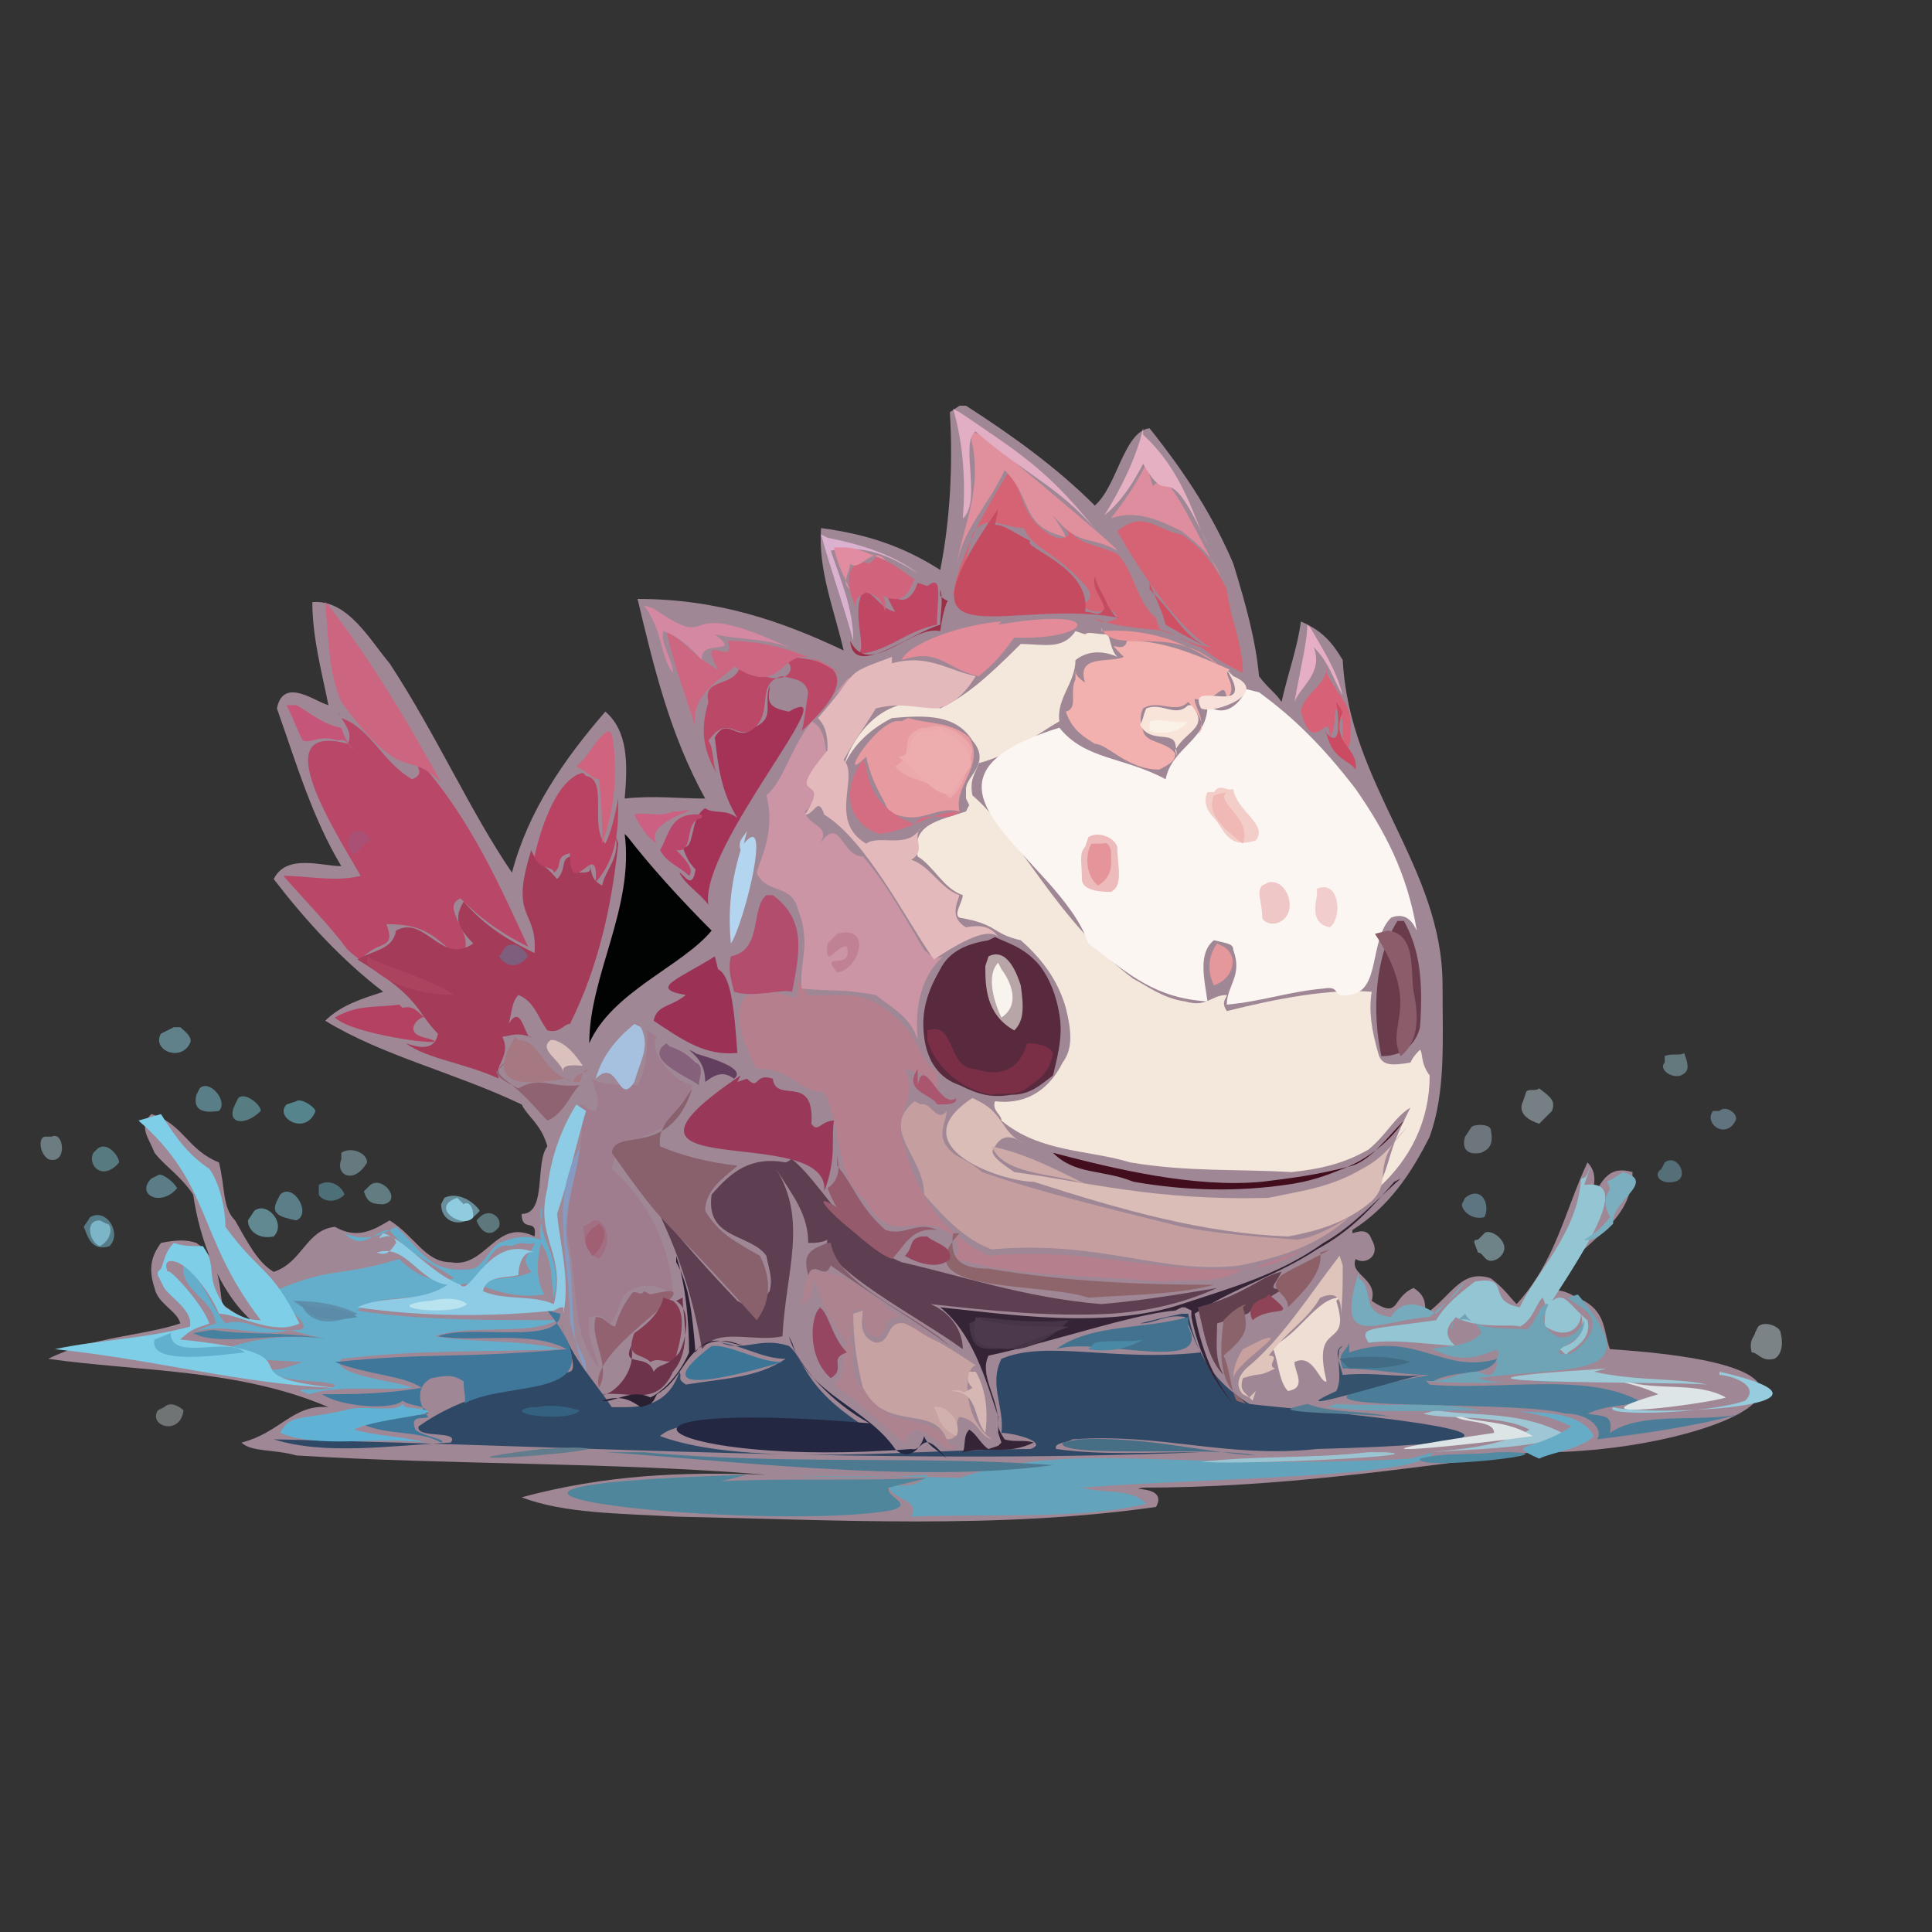<svg xmlns="http://www.w3.org/2000/svg" width="600" height="600"><rect width="100%" height="100%" fill="#333333" stroke="none"/><path fill="#A08795" d="M298 126h2c14 9 28 19 40 31 7-6 9-23 17-24 12 15 20 28 26 42 4 13 7 24 8 35 3 4 5 5 7 8 2-9 5-17 6-25 7 3 10 7 13 12 2 39 31 64 31 101 0 18 1 33-4 47-6 12-13 22-24 29v3-2c3-1 5-1 6 2 3 5-2 8-5 6-2 5 7 6 5 13 9 6 6-1 13-4 5 3 3 7 4 8 8-6 11-14 20-11 4 3 6 6 8 8 12-13 15-29 22-44 4 4 1 9 2 10 3-5 5-9 12-7 0 18-19 22-25 37 4-1 7 2 10 3 7 4 6 10 8 15 92 6 29 33-24 32-39 5-79 11-121 11-6 1 8-1 4 6-49 7-100 4-149 3-18-1-35-1-48-6 26-7 50-8 76-7-48-4-98-3-146-6-7-2-14-1-17-4 12-3 16-12 27-11-28-12-59-11-87-15 14-7 29-7 41-11-1-4-7-6-8-11-2-6-1-10 2-14 5-1 8-1 11 0 7 5 7 12 8 19 4 3 6 4 9 5-10-9-16-25-18-39-4-6-9-9-12-13-2-5-5-8-1-12 10 3 11 11 21 15 2 8 1 14 5 18 4 7 7 13 12 16 9-3 10-13 19-14 7 4 12 1 17-2 8 5 11 13 19 13 11 2 14-14 26-8 1-6-4-1-4-7 8 0 4-16 8-21-2-7-6-9-8-13-21-10-43-15-61-26 5-5 12-7 18-9-13-10-24-22-34-35 4-8 15-4 21-4-9-15-14-32-20-49 2-10 12-2 16-1-2-10-5-21-5-32 11-1 18 12 24 19 15 23 25 46 38 65 5-19 16-35 29-50 7 6 7 16 6 27 9-1 17 0 25 0-11-20-16-41-21-62 25 0 45 7 64 16-3-13-8-25-7-38 15 2 26 6 37 13 3-15 4-32 3-49"/><path fill="#F4E7DC" d="M334 196c-4 6-10 4-17 4-11 11-17 16-25 20-14-6-26 5-30 18 3-7 9-12 15-15 11-1 20-1 25 7 6 7-2 11-2 15v3l1 2-1 2c-9 3-17 4-15 14 5 3 8 10 14 12 0 2-3 6-1 7 12 2 10 5 19 7 8 7 12 14 14 21 2 8 2 13-1 17-5 10-13 13-21 12-1 3 2 4 2 6 12 10 27 9 40 13 18 3 33 2 50 3 10-1 17-3 24-7 6-5 8-10 13-13-8 16-5 14-10 25 10-9 16-21 16-35-3-4-2-7-3-8-1 1-2 2-3 4-6 1-9 1-10-3-2-7-3-13-2-19-13-1-29 2-45 6-2-3 0-4 0-5-5 0-6 4-13 2-7-1-12-5-16-7-24-18-35-44-50-57-1-5 1-7 2-10 11-3 18-9 25-13-1-7 5-12 5-19 5-4 11-2 13-1-2-2-2-5-3-7-4 0-6-1-7 0"/><path fill="#FBF6F2" d="M387 214c-2 5-7 9-12 5 0 11-11 13-13 23-13-7-25-6-33-16-55 17 0 40 9 67 13 10 21 17 37 18-1-7-3-15 2-19 4 1 6 1 6 3 3 8-2 11-2 17 11-1 19-4 30-5 6-1 2 3 8 2 10-1 6-17 13-24 5-2 7 2 8 4-3-18-10-31-19-44-10-13-19-22-30-30"/><path fill="#2E4865" d="M367 408c-5 1-9 2-13 3 5 0 8-3 14-2 2 4 3 8 5 11-27 3-48-4-62 2-4 8 1 15 0 23 4 0 15 3 9 5-34 0-88 6-115-4 7-7 41-4 62-4-18-12-17-20-22-24-9-3-14 2-21-1 7 1 13 5 20 5-9 6-19 6-31 8-3-2-1-2-2-4-4 12-14 11-21 11-6-9-14-17-16-27 1 5 6 15 3 16-18 5-33 7-47 17-1 4 13 1 10 5-19 1-39 4-55-1 93 2 189 8 288 4-16 0-31 1-45-1-1-2 4-2 5-3 28-2 48 6 76 3 112-3-16-13-21-14-13-8-17-18-19-28"/><path fill="#B57F8D" d="M249 300c-3 2 0 7-2 10-23-8-19 9-12 22 10-1 14 8 21 7 6 13 3 26 13 34 7 14 16 4 24 9 6 2 4 8 4 9 21 6 44 5 63 7 10-1 19 1 26-4 9 0 16-4 22-8-6 4-13 5-19 8-28 2-52-7-82-4-15-7-23-21-26-34-5-10 5-14 0-24 12 2 10 12 10 1-5-3-6-12-13-17-10-10-19-6-27-7-2-3-4-5-3-8"/><path fill="#B94768" d="M105 221c1 3 5 6 3 10-26-7-4 27 4 41-8 2-16 0-24 0 7 8 14 15 20 23 9 8 20 13 31 15-6-6-20-8-26-13 5-5 10-2 7-10 11 0 14 3 21 9 3 2 3 4 6 3 0-3-3-4-4-2 6-6-7-15 0-18 8 8 15 12 21 15-8-17-18-41-36-60 0 3 5 6 0 8-9-5-13-16-22-19"/><path fill="#A33B59" d="M191 259c2 7-3 11-4 16-4-2-3-5-4-6 1 2-1 2-3 2-3-2-1-3-3-5-3 1-1 4-4 7-5-6-6-4-8-9-7 22 2 18 1 32-8-4-15-8-22-16-3 5-2 8 3 13-10 7-15-9-24-4-1 6-7 6-12 9 20 12 18 16 25 23-1 6-7 4-10 3 7 5 18 6 29 11-2-4 4-7 1-13 5-1 5-1 9 0-2 1-3-11-7-4 1-4 1-7 3-9 5 2 6 7 9 11 4 1 5-2 7-2 9-18 13-37 15-56"/><path fill="#5E3F51" d="M241 359c1-1 8 0 3 2-11-2-17 3-23 10-2 14 12 12 17 19 1 5 2 7 1 11-3 4-5 6-10 3-41-43-19-32-11 15 5-7 16-2 25-4 1-20 8-36-2-52 5 8 10 14 10 23 2 0 4 0 6-1-3 8 30 25 42 34 0-5-3-11-10-14 18 2 37 4 56 3 14-1 24-4 33-8-12 2-24 4-36 5-24-2-44-9-62-13-19-8-26-28-37-34"/><path fill="#CB95A5" d="M265 210c-3 4-8 7-11 12-8 8-10 20-16 25 3 11-2 20-3 24 3 7 11 3 13 12 4 10 0 17 1 24 10 1 12 0 23 2 5 4 11 7 13 14-1-10 1-20 8-26-2 1-4 0-6-2-6-10-12-21-19-29-7 0-7-14-14-3 5-7-3-6-4-11 7-6-3-10 7-16-1-6-1-10-5-12 5-6 8-9 11-13"/><path fill="#C59FA0" d="M284 342c-11 9 3 17 3 29 7 8 13 14 21 17 34-3 53 8 77 5 15-3 25-7 34-15-5 3-10 6-16 7-14-1-26-2-36-4-24-6-45-11-62-17-6-5-8-4-11-8s0-8 0-11c-3 4-5-3-8-2"/><path fill="#64AECC" d="M168 375c1 2-1 7 0 10-6-2-10 0-13 1-3 2-5 7-8 8-14 2-16-6-24-13-7 4-11 4-16 2 6 6 9-1 14-1 6 8 15 11 20 15-7 2-13-2-17-6-20 6-20 2-39 10 2 4 13 11 8 12-14 1-16-4-23-2-5-6-7-14-13-18-1 8 9 10 10 18-3 1-5 2-8 3 11-4 21 2 31-1 7 2 11 3 16 3-28-3-31 3-44 4 9 3 0 1 32 3-6 2-8 3-13 2 8 5 16 3 23 5 0 3-17 0-8 3 9-3 23-1 32-2-4-2-26-4-22-9 25-3 45-2 68-3-12-3-27-2-39-4 11-4 29 0 38-5-22 0-44 0-62-3 7-6 20-2 29-7 3-1 5-2 7-1-1-1-2 0-3 0 8 0 6-14 15-12 4-2 4 0 7-1-1 4-5 4-1 9-6 3-13 1-16 4 7 3 14 4 20 3-3-5-2-12-1-16 4 6 3 12 4 17 3-13-5-17-4-27"/><path fill="#9F7C8E" d="M201 320c0 5 0 12-3 17-6 0-11 0-14-2 0 3 3 6 1 10-3 0-3-2-5-2 3 12-4 26-4 40 4 17 1 31 10 42-1-5-4-10-3-16 4-1 5 0 6 3 3-4 3-7 5-10 6-5 12-2 15 0-1-18-10-31-19-39 3-15 17-4 25-26-6-1-14-11-11-15"/><path fill="#59293E" d="M307 292c-6 1-12 3-15 9-4 7-6 13-5 21s5 13 11 15c6 3 10 4 16 3 6 0 9-3 13-6 2-8 3-13 2-19s-3-11-6-15c-5-6-10-7-14-9"/><path fill="#D66374" d="M313 147c-9 14-16 29-17 38 3-4 4-12 6-19 4-7 10-2 16-2 3 7 10 7 20 19 2 4-2 4-2 5 6 5 9-2 11 4-2 1-5 2-7 0 7 3 15 3 22 4 5 2 7 4 11 5 5 4 9 6 13 8 0-9-4-17-5-26-4-8-8-13-14-17-7-1-12-8-20-1 9 16 21 32 29 36-7-1-9-3-12-4l-3-1-1-1-1-3c-6-5-7-15-12-20-9-4-13-2-19-13 1 3 3 5 4 7-3 2-4 1-6 0-8-5-8-11-11-17"/><path fill="#E3B9BB" d="M277 204c-16 6-9 3-23 19 3 3 3 7 3 10-15 18 2 6-7 20 3 0 4-6 6 0 13 8 25 32 34 45 9-6 17-10 20-7-2-3-5-4-10-3-5-3-3-7-2-10-6-2-9-9-15-11 5-3 0-7 3-10-4 7-13 2-17 5-12-7-2-21-7-26 4-7 7-11 10-16 8-2 13 0 19 0 5-1 9-5 12-10-9-2-15-7-26-4"/><path fill="#7FCEE7" d="M43 348c23 20 18 36 38 62-5 0-8-2-11-4-7-10-2-12-7-19-4 0-6 0-9-1-3 3-3 6-4 8l-1 1v1l1 2 1 2c2 3 9 7 8 12-15 4-28 4-42 7 30 3 59 11 87 12-38-4 0-10-48-15 4-4 7-4 9-5-2-6-13-18-13-16-1-3 0-4 3-3 5 2 11 11 13 16 6 0 17 7 25 3-9-18-12-15-23-30 0-6-2-14-5-18-6-4-10-9-15-17"/><path fill="#63A3BB" d="M438 453c-75 4-105-6-140 6-26-1-40 0-57-1 16 1 32 1 47 0-2 3-6 4-12 3 0 5 10 4 7 10 24-1 53 1 73-4-5-5-13-3-20-5 36-3 107-3 109-11"/><path fill="#DABDB6" d="M302 341c-23 15 9 26 19 26 28 9 53 16 79 17 11-2 19-5 26-11 7-7-1-11 11-23-4 5-8 10-14 13-10 6-20 7-29 9-35 1-57-5-79-8-6-4-8-6-6-8 3-5 7-2 9-1-7-3-6-9-14-13"/><path fill="#F2B1AE" d="M350 199c-1 5-8-2-1 5-4 2-15-1-12 8-3-2-3-3-3-4v3c-2 4 1 9-3 10 2 6 6 8 9 10 4 0 10 8 20 8 4-2 5-3 5-5-3-4-9-3-10-7-1-3-1-5 0-7 5-3 10 2 14-2 3 3 6 8 3 10 3-4-1-8-1-11 7 2 9-7 10 0 4-4-2-8 1-9-9-4-20-9-31-9"/><path fill="#50869C" d="M232 458c-132 4 7 18 45 11 7-2-2-4-1-7l12-3c-21 1-43 0-64 1"/><path fill="#010202" d="M194 259c3 23-11 44-11 65 7-16 29-24 38-35-10-10-19-20-26-29"/><path fill="#88616D" d="M215 338c-7 22-24 12-25 20 19 27 13 16 45 52 6-8 3-16 1-20-7-4-13-7-17-14 0-7 7-11 10-14-9-1-17-3-24-6-1-7 5-10 8-15"/><path fill="#4B7D98" d="M419 417c-1 3-4 3-2 8 10 0 18 2 27 2-71 13 25 7 42 12 8 0 12 5 10 8 16-2 30-4 45-8-12 3-31-1-41 6 1-6-2-5-7-6 7-3 12-2 16-4-17-9-44-3-65-5-2-2-1-1 1-1 7-4 17-1 20-7-17 5-25-9-46-2"/><path fill="#C7A2A3" d="M265 408c0 8 1 15 3 23 7 14 22 5 26 16 5 0 2-5 4-7 6 1 6 6 10 7-9-6-9-22-5-23-9-6-16-10-22-13-6-1-4 6-9 6-6-2-4-8-4-10"/><path fill="#993858" d="m229 336 1-2c-52 35 28 14 26 36 4-11 2-16 3-22-4 0-5 4-7 1 1-16-11-6-12-14-6-2-4 4-8 0"/><path fill="#3E779A" d="M174 408c0 10-28 3-38 7 12 2 29-2 40 4-34 3-43 1-72 4 10 4 21 4 27 8-12 2-22 2-31 2 6 4 22 5 25 2 3 2 7 1 8 4-8 1-15 2-21 3 8 4 18 2 25 6 2-1-6-2-8-4-2-5 3-3 4-4-2-2-5-9 1-12 5-1 7-1 10 1 0 4 1 6 0 7 14-8 49 0 26-29"/><path fill="#C54B61" d="M310 158c-35 50 4 27 38 34h-1l-1-1-2-3c-1-3-3-5-4-9-1 4 2 6 3 10-2 3-3 1-6 1 2-14-20-20-17-22-6-3-8-5-11-5"/><path fill="#E79BA1" d="M280 224c-7-2-21 21-11 11 2 9 5 12 7 17 10 5 14-2 22 0-2-8 8-14 3-23-6-5-12-4-19-6"/><path fill="#A53358" d="M239 213c-2 6 2 10-5 13-5 5-8-4-12 3 1 9 2 17 7 25-4-3-7-1-10-3-5 3-3 13-7 12 1 3 2 5 4 7-1 7-4 1-5 1 2 4 6 6 9 10-3-18 44-71 25-60-5-1-7-2-6-7"/><path fill="#8DCCE4" d="M179 343c-5 8-8 17-9 26-4 16 6 20 2 36-7-3-15-1-22-4 1-5 7-4 11-5 0-4 2-8 5-7-14-6-20 14-23 10-10-4-17-14-24-16-4 4 3-2 4 3-2 3-3 4-6 3 9-3 13 9 22 10-9 6-20 3-28 7 20 3 42 3 61 1l2-1h1v2c2-11-1-21-2-31 4-12 6-22 9-32"/><path fill="#93C5D3" d="M494 362c-1 2-1 4-3 4-1 17-14 29-19 40-11-2-2-10-14-8-5 4-9 7-12 12-21 3-24 2-21 7 8-1 14 0 27 1-6-5 1-9 0-9 7 4 18 2 20 3 4-2 5-7 7-9 2 3 0 7 1 9 6 4 11 1 11-4 2 8-4 10-8 11 2-1 3 3 4 1 5-3 7-6 6-10-6-5-7-9-11-6 13-20 24-38 10-36"/><path fill="#CC6580" d="M101 187c1 11 1 22 5 31 20 27 20 14 31 25-10-18-21-37-35-55"/><path fill="#342436" d="M435 366c-8 7-15 15-24 20-14 10-29 14-44 19-24 8-55 3-75 1 10 8 14 22 18 34v5l1 3-1 1-3 1c-2-1-4-5-6-6-2 2-1 5-2 7 7-2 14 1 22-3-3-1-6 0-9-1-2-3-2-4-2-5 0-8-6-15-3-21 19-4 45-13 58-14l2-1h1l2 1v2c2 10 6 19 13 27-7-9-10-18-12-28 12-8 26-12 38-20 11-6 17-13 24-21"/><path fill="#6EA4B6" d="M487 403c1 2 10 4 7 11-3 5-7 8-10 6 1-3 8-3 8-10-2 5-7 7-10 4-6-4 1-10-2-9-3 2-3 6-6 8-4-1-16 1-19-5-3 3-5 3-4 5 0-5 8-4 9 1-4 5-15 4-15 5 8 4 13 3 20 0 1 3-1 3 0 5l-1 2-1 1h-1l-3-1c-6 0-9 3-16 3 16 1 31 0 46 0-9-1-21 2-30-1 29-4 54 1 31-26"/><path fill="#232742" d="M245 415c3 10 14 21 25 27-97-8-64 14 13 8 4 1 3-7 11 3-3-3-6-4-7-7-1 4-5 8-9 4-9-13-27-17-32-33"/><path fill="#BA4364" d="M181 240c-9 2-14 21-15 26 1 4 6 3 6 5 3-2 0-5 5-6 0 16 9-6 8 9 7-8 7-17 7-26-1 5-2 10-4 14-5-5 1-20-6-21"/><path fill="#BC4867" d="M243 205c2 0 4 3 1 5-4 2-10-1-14-4-1 8-12 4-10 12-3 10-1 16 3 23-2-3-1-8-3-11 6-8 8-1 13-3 8-5 1-15 10-17 4 1 7 1 8 5-1 6-1 8-2 12 13-12 18-22-5-23"/><path fill="#AC838E" d="M252 394c-2 4-3 8-3 12 4-6 2 0 4-9 2 8 6 15 10 20-3 6 1 9-4 13 10 7 15 13 22 18 3-9 10 1 14 2l3-1h-3c-5-12-19-3-27-18-4-3-3-10-3-12l-1-3v-1h1l-1-2c2-2-1-8 4-6 0 3 0 6 3 8 6 1 2-6 8-6 6 3 9 6 13 8-13-5-24-22-38-22"/><path fill="#9B3256" d="M222 297c-11 7-21 10-9 12-5 4-9 3-10 8 9 6 16 11 26 10-1-14-2-24-6-26"/><path fill="#693B4B" d="M434 286c-7 11-8 28-5 42 8 0 11-5 12-9 1-14 0-24-5-33"/><path fill="#B24D6D" d="M238 278c-5 4-1 17-11 19-1 4 0 7 1 11 6 2 15-1 18 0 2-11 5-22-6-30"/><path fill="#E0909D" d="M301 134c5 17-2 29-4 42 2-12 10-19 15-30 7 7 6 14 12 18 3 2 5 2 7 3-1-3-3-5-4-7 8 10 11 6 20 11 0-1-29-25-42-36"/><path fill="#E38B98" d="M311 193c-13 1-29 7-31 12 12-4 14 3 24 5 6-5 8-8 11-12 24 1 30-10-5-4"/><path fill="#CD6781" d="M207 196c2 10 6 20 9 30-2-10 8-15 12-19 19 12 12-14 34 3-12-8-25-11-36-11 3 9-10-4-3 9-7-4-10-8-13-10"/><path fill="#ECA9AB" d="M288 226c5-2 12 2 14 7-2 7-3 12-7 15-5-6-13-5-17-10 7-4 0-10 9-12"/><path fill="#C04763" d="M285 181c-1 3-4 9-10 2 1 4 2 5 3 7-5-1-7-7-10-6-4 6 2 19-2 19 9 0 15-7 25-9 0-8 2-16-3-12"/><path fill="#8F656C" d="M298 383c-18 19 25 15 40 20 15-1 28-1 39-4-23 0-46-1-70-5-10 0-12-4-11-11"/><path fill="#7A2F47" d="M288 320c9-3 6 12 15 12 9 3 14-1 16-8 4 0 7 1 8 3-1 6-4 8-7 10-4 4-9 2-12 3-11-2-18-10-20-17"/><path fill="#EDACAD" d="M290 227c-10-1-5 8-11 8 6 4 12 14 17 11 3-8 9-6 3-15-3-3-5-3-7-5"/><path fill="#EEDED3" d="M416 403c-7 0-13 12-21 15 2 4 2 11 5 14 6-1 2-6 2-9 6-3 8 7 10 6-5-20 8-9 3-25"/><path fill="#42728D" d="M369 409c-14 4-30 2-41 10 12-4 49 8 41-7"/><path fill="#4E7A91" d="M188 451c33 2 96 10 139 4-40-3-85 0-127-4"/><path fill="#60B2D5" d="M125 436c-2 3-13 0-18 2-13 3-17 1-20 7 12 5 30 1 45 3-7-2-15-2-22-4 7-4 36-5 16-7"/><path fill="#936271" d="M200 401c-1 2-3-1-4 1-3 4-4 7-5 10-3-1-3-3-6-3-2 7 5 15 1 22-4-13 40-35 16-29"/><path fill="#DE8D9E" d="M356 144c-3 6-7 12-11 17 8-3 16 1 22 4 5 4 10 8 12 14-13-24-16-33-21-28"/><path fill="#8B5C69" d="M431 289c9 1 7 13 8 19 2 9 1 16-4 20-5-10 7-15-8-38"/><path fill="#955B6C" d="M260 359c1 5 0 8-3 10 2 5 3 7 6 8-10-7-9-4-1 3 5 4 10 9 15 11 4-4 6-10 14-9-6-3-10 2-16 0-8-7-10-14-15-20"/><path fill="#420D1D" d="M436 348c-5 5-10 12-16 14-11 3-20 4-28 5-21 2-46-4-65-9 7 7 15 5 25 9 17 3 33 3 47 1 8-1 13-3 18-5 8-3 15-9 19-15"/><path fill="#453547" d="m303 410 1-1c9 1 19 2 28 1-5 5-10 8-16 9-9-1-14 3-15-8"/><path fill="#863B51" d="M206 403c-1 5-6 9-9 11-3 8 2 6 5 9 3-2 7 2 8-2 2-7 3-14-1-17"/><path fill="#B44161" d="M124 312c-8 1-13 0-20 4 6 6 43 10 27 6-6-2 0-7 1-6-2-1-3-4-7-3"/><path fill="#B8A5A7" d="M307 297c6-3 9 6 10 9 1 7 1 11-2 14-9-5-9-14-9-20"/><path fill="#D1647C" d="M270 175c-7-2-8 6-4 14-1-3 1-4 3-5 4 1 5 3 6 6 0-2 0-4-1-5 7 3 8-1 10-5-4-3-8-6-12-7"/><path fill="#D0637D" d="M189 227c-4 2-6 8-10 11 4 2 5 4 7 4 1 8 1 14 1 20 4-11 5-23 3-34"/><path fill="#D56D82" d="M268 236c-6 8-6 19 5 23 10-1 16-7 25-7-4 4-11-1-14 4-10-4-14-10-15-18"/><path fill="#3C7696" d="M221 418c-25 19 15 7 22 5-7 0-13-4-20-5"/><path fill="#EDBBBB" d="M338 260c3-2 8 0 9 3 0 6 2 12-2 14-5 0-9-1-9-4 0-5-1-8 1-10"/><path fill="#B3D5EF" d="M232 258c-1 2-3 3-2 6-3 10-4 19-3 29 4-6 13-42 4-31"/><path fill="#E1AEC3" d="M296 127c3 10 4 22 3 34 6-5-1-24 4-27 16 14 28 18 40 34-17-22-26-27-45-40"/><path fill="#A5C1DF" d="M197 318c-6 5-10 10-12 17 7-7 7 9 12 1 2-7 5-11 2-17"/><path fill="#6D334A" d="M210 404c5 3 3 12 1 16-4 5-6 3-8 6-2-6-10-1-7-8 2 9-7 16-9 15 9-1 17 4 22-7 6-7 3-17 3-23"/><path fill="#F3CEC9" d="M377 246c2-3 4 0 6-1 1 7 11 11 7 16-9 3-10-4-13-7s-3-6-2-8"/><path fill="#D76177" d="M412 207c0 6-7 8-8 14 4 15 9-2 9 8 2-3 1-6 2-9 4 3 0 11 4 12 2-14-2-13-7-23"/><path fill="#63404D" d="M398 395c-6 1-11 7-26 11 2 8 3 16 8 21-3-5-2-11-2-16 18-6 1 1 21-11-6 1-3-1-1-5"/><path fill="#A57882" d="M160 322c-11 18 7 14 16 13l2 1h2c1-2 1-4 3-4-2 2-4 1-5 4-10-3-10-13-17-13"/><path fill="#D588A2" d="M200 188c6 8 5 16 9 21 0-4-4-9-3-13 6 2 10 7 12 9-1-7 13-1 4-8 9 2 17 1 25 5-40-19-22 2-44-13"/><path fill="#F9E4DA" d="M369 219c-4 4-8-1-13 1-1 2-1 4-2 5 3 6 10 2 11 6 1 5 0 6-1 8 1-2 2-3 1-6 3-6 11-7 5-14"/><path fill="#E5B1C2" d="M355 133c-2 9-7 19-12 27 5-4 9-10 12-16 9 16 6-5 20 25-4-7-7-22-20-34"/><path fill="#4C3A4C" d="M303 409c-2 10 3 9 10 10 8-3 14-5 19-7-10 0-18 0-27-2"/><path fill="#DFC4BC" d="M416 390c-10 13-18 26-29 35-4 4-2 7-1 8l2 1 2-2-1 3-2-2c-1-1-2-2-1-5 6-2 4 0 10-3-3-1 2-4-2-4 6-8 12-11 16-18 7-3 7 3 6 9 1-7 1-13 1-19"/><path fill="#75ABBC" d="M422 395c-8 25 6 15 22 14 4-4 8-6 11-11-3 3-6 7-9 10-6-4-11-4-14 1-10-1-5-9-10-12"/><path fill="#9FC6D4" d="M442 439c6 2 24 0 33 5-9 5-20 6-31 7 14-1 29-1 43-5-14-8-28-6-41-8"/><path fill="#8F6371" d="M157 330c-5 3 0 5 2 7 5 4 8 8 11 11 5-2 7-8 10-11-9 1-12-3-19 1-4-2-6-3-7-5"/><path fill="#964660" d="M255 406c-3 1-5 15 3 22 5-3-1-6 5-8-5-5-6-14-9-14"/><path fill="#DEE5E7" d="M503 429c4 1 8 2 12 4-31 9 15 3 21 1-9-5-21-2-31-5"/><path fill="#67ACC7" d="M463 438c9 0 17 1 25 5-12 8-21 5-10 10 4-2 13-3 17-7-5-9-20-7-30-8"/><path fill="#466E85" d="M330 448c-2 5 46 1 60 4-17-1-34-6-55-5"/><path fill="#60B0CE" d="M53 414c0 9 18 1 23 6-9 1-30 4-28-4"/><path fill="#AB435F" d="M114 297c5 3 20 7 27 12-10 0-21-3-27-10"/><path fill="#34526C" d="M416 419c-1 4 1 9-1 13-20 9 20-4 27-5-7 1-15-1-25 0-1-4-3-8 0-9"/><path fill="#BA476B" d="M218 253c-10-1-10 6-13 11 2 4 6 5 9 8 2-2-2-6-4-8 6 1 2-9 8-10"/><path fill="#96CCDD" d="M534 427c3 0 13 3 8 8-11 4-45 5-41 2 10 3 81 0 33-11"/><path fill="#C65679" d="M89 219c2 4 3 7 5 11 3 1 5-2 11 0 3-1 3 2 5 3-2-2-3-4-4-7-6-1-10-5-14-7"/><path fill="#9ECAD7" d="M499 425c-79 5 23 4 31 5-7-2-22-1-35-4"/><path fill="#EFC7C7" d="M394 274c6-1 9 9 4 12-3 2-6 0-6-1 0-5-2-8 0-10"/><path fill="#869BC2" d="M181 355c-11 17-4 35-4 55 2 10 5 10 5 16-6-11-3-26-6-40-1-12 3-20 4-29"/><path fill="#8D6067" d="M413 388c-5 3-10 5-15 8-5 5 2 5 2 10 5-5 11-11 10-17"/><path fill="#9BC4D3" d="M425 451c-17 2-35 1-52 3 13 1 75-2 57-3"/><path fill="#8A646A" d="M387 405c-3 1-5 3-7 5-1 8-2 19 5 24l2 2-3-1c-2-4-2-10-4-14 7-6 8-8 6-15"/><path fill="#85617B" d="M207 324c-8 5 8 11 10 13 0-2 2-6-1-7-3-3-5-4-8-5"/><path fill="#96465C" d="M286 384c-4 1-2 3-5 6 5 3 11 4 14 1 1-4-5-5-7-7"/><path fill="#E59599" d="M339 262c-2 3-2 10 2 13 5-3 4-7 4-11-1-3-2-2-3-2"/><path fill="#DAB2CF" d="M255 166c3 11 7 22 10 33 0-10-4-19-7-28 11-2 19 2 27 7-8-6-18-9-28-11"/><path fill="#7B8386" d="M546 412c2-2 7 0 7 2 1 4 0 7-2 8-4 1-5-2-7-2-1-4 1-5 1-6"/><path fill="#F0B9B5" d="M377 247c-2 5 1 9 9 15 3-8-9-13-5-16"/><path fill="#CB6082" d="M209 252c-4 2-9 0-12 1 2 4 4 7 7 9-5-7 18-12 7-10"/><path fill="#CDA9A8" d="M308 356c4 10 23 8 32 13-5-2-17-9-28-12"/><path fill="#5E8FAB" d="M91 404c7 0 14 1 20 4-4 2-13 5-17-2"/><path fill="#F8F4ED" d="M310 299c-4 4-1 13 1 17 6-4 3-11 0-15"/><path fill="#7BAFC0" d="m501 366-2 1c3 4-3 3 1 11-3 4-5 5-8 7 3 1 7-3 9-5-1-7 14-13 3-16"/><path fill="#757F84" d="M474 339c1-1 3 0 4-1 4 3 5 4 4 7l-4 4c-6-2-6-5-5-7"/><path fill="#E5AEC4" d="M406 194c0 5-2 13-4 24 2-5 9-9 6-17 5 5 6 10 9 15-2-8-6-14-10-21"/><path fill="#BF8193" d="M260 290c11-3 7 11 0 12-6-7 5 0 3-8-3-1-7 8-6-1"/><path fill="#688F9B" d="M138 372c4-2 9 1 11 4-5 6-12 4-12-2"/><path fill="#F1CECD" d="M409 276c7-3 8 9 4 12-5-1-5-5-4-10"/><path fill="#D6B7B3" d="M301 426c-1 3 0 4 1 5-5 3-1 0-7 1 9 0 7 8 11 13 1-7 0-14-3-19"/><path fill="#A26E82" d="M183 380c3-4 9 4 3 11-6-3-4-9-5-10"/><path fill="#855E6E" d="M257 386c-5 2-8 3-6 10 2-5 5 2 7-3 14 10 26 17 37 25-11-10-35-19-37-32"/><path fill="#567C88" d="M28 378c5-3 10 5 6 9-6 2-7-4-8-6"/><path fill="#6E767D" d="M457 350c1-1 6-1 6 1 1 5-1 6-3 7-5 1-6-2-5-5"/><path fill="#DCE4E5" d="M452 440c3 2 12 1 12 5-55 8-17 5 12 1-8-5-16-4-22-6"/><path fill="#E4989B" d="M378 293c-3 4-3 9-1 13 6-2 8-9 3-12"/><path fill="#61818A" d="M54 319h2c1 1 4 3 3 5-3 6-12 2-9-3"/><path fill="#6E8387" d="M461 383c2-2 10 4 4 8-4 2-4-2-6-2-1-3-2-4 0-4"/><path fill="#608992" d="M79 376c4-3 10 4 6 8-5 1-8-2-8-5"/><path fill="#34617F" d="M167 437c4-1 10 0 13 1-3 4-26 1-15-1"/><path fill="#508AA3" d="M465 451c-8 1-17 0-24 2-2 4 51-2 26-2"/><path fill="#426C85" d="M416 422c7-1 16-1 22 1-6 2-13 2-19 2"/><path fill="#2B1F32" d="M210 390c3 9 4 21 4 30-3 7-8 12-12 14-6-3-12 2-15 1 6-2 9 0 12 2l3-1 1-1 1-2c7-4 8-11 14-15 6-3 10-1 13 0-5-1-11-4-15 2-1-12-2-21-6-28"/><path fill="#DAC1BE" d="M171 323c-4 3 3 6 4 10-1-3 5-2 6-2-2-3-5-7-9-8"/><path fill="#6DA2B7" d="M412 437c17 2 32 1 48 1-14-3-30-1-45-2"/><path fill="#B9E3EF" d="M134 404c3-1 9-1 11 1-4 4-29 1-12-1"/><path fill="#4781A0" d="M60 414c9 5 31-2 45 3-12-4-27-2-39-4"/><path fill="#5C7E89" d="M87 371c4-4 10 6 5 8-5-1-8-2-6-6"/><path fill="#5C7D87" d="M49 365c1-1 5 2 6 4-5 6-13 2-8-3"/><path fill="#EB9499" d="M342 195c4 9 22-2 37 12-11-8-23-12-37-11"/><path fill="#577C82" d="M74 341c2-2 7 2 7 4-5 5-11 4-8-2"/><path fill="#55848C" d="M92 342c1-1 5 1 6 3-3 8-13 2-9-2"/><path fill="#66797F" d="M106 358c3-2 8 0 8 3-4 7-10 4-8-1"/><path fill="#F8E1DA" d="M381 208c10 16-13 2-8 12 4 2 22-5 10-10"/><path fill="#8F4356" d="M393 403c-3 1-6 3-4 7 6-5 15 0 5-8"/><path fill="#597E87" d="M62 338c3-3 9 4 6 7-6 1-8-1-7-5"/><path fill="#CA4B62" d="M415 218c3 21-6 5-3 10 2 8 7 8 9 11 1-7-8-8-4-18"/><path fill="#577A81" d="M30 357c3-3 7 2 7 4-5 6-10 1-8-3"/><path fill="#717475" d="M51 437c2-2 5 0 6 1-1 8-11 5-8 0"/><path fill="#64797D" d="M517 328c2-1 5 0 6-1 2 5 1 6-1 7-3 1-7-2-5-4"/><path fill="#5C7580" d="M455 372c5-4 8 2 6 6-4 1-7-2-7-4"/><path fill="#556F78" d="M517 361c4-3 8 5 3 6-4 1-7-2-4-4"/><path fill="#623F5E" d="M214 326c2 2 5 4 5 10 4-3 6-3 9-1 5-4-14-8-12-8"/><path fill="#4A89A5" d="M340 417c5-1 11 0 15-1-5 3-11 4-17 3"/><path fill="#AA566F" d="M285 332c-5 7 5 8 6 11 4 0 6 0 6-2-5 4-10-14-12-4"/><path fill="#6D7C81" d="M16 353c4-2 5 9-1 7-3-2-3-7-1-7"/><path fill="#E18CA0" d="M259 170c1 5 3 9 5 13-3-2 0-5 0-8 3 3 7-6 11-1-5-2-9-4-13-4"/><path fill="#637C82" d="M115 368c4-3 10 5 4 6-4 0-5-1-6-4"/><path fill="#61737E" d="M534 345c2-2 6 1 5 3-3 6-10 1-7-3"/><path fill="#D1B1AE" d="M290 437c4-1 9 5 7 9-4-2-5-4-6-7"/><path fill="#5C8BA7" d="M93 404c3 7 13 6 18 5-6-4-11-2-17-4"/><path fill="#617C8C" d="M168 450c-40 5 7 2 15 0-4-1-10 0-17 0"/><path fill="#8FCCE0" d="M142 372c-9 3 2 10 5 6 0-4-2-5-3-4"/><path fill="#7E5E7D" d="M157 294c3-2 6 1 7 3-4 5-8 2-9 0"/><path fill="#D05063" d="M357 181c2 5 4 9 5 13 5 3 9 5 13 7-8-4-9-9-18-18"/><path fill="#C8A09D" d="m388 418-2 1c-2 3-3 6-3 9 1-5 18-15 9-12"/><path fill="#A95074" d="M109 259c2-2 5-1 6 2-3 1-6 9-7 0"/><path fill="#FAF2E7" d="M357 224c4-1 8 1 12 0-3 4-9 4-12 3"/><path fill="#7CB4C8" d="M31 379c-5 0-3 7 0 8 4-2 4-7 2-7"/><path fill="#547C92" d="M402 437c-8 2 24 2 30 3-8-2-18-1-26-4"/><path fill="#A05F73" d="M186 380c-4 3-6 5-2 10 2-1 5-6 3-9"/><path fill="#9C2E48" d="M292 183c1 3 0 8 0 11-10 3-27 17-28 5 6 12 19-5 28-3 2-14 4-7 0-11"/><path fill="#4D6F78" d="M99 368c3-2 7 0 8 3-3 3-7 2-8 0"/><path fill="#5D787C" d="M149 378c3-3 7 0 6 3-3 4-6 1-7-2"/></svg>